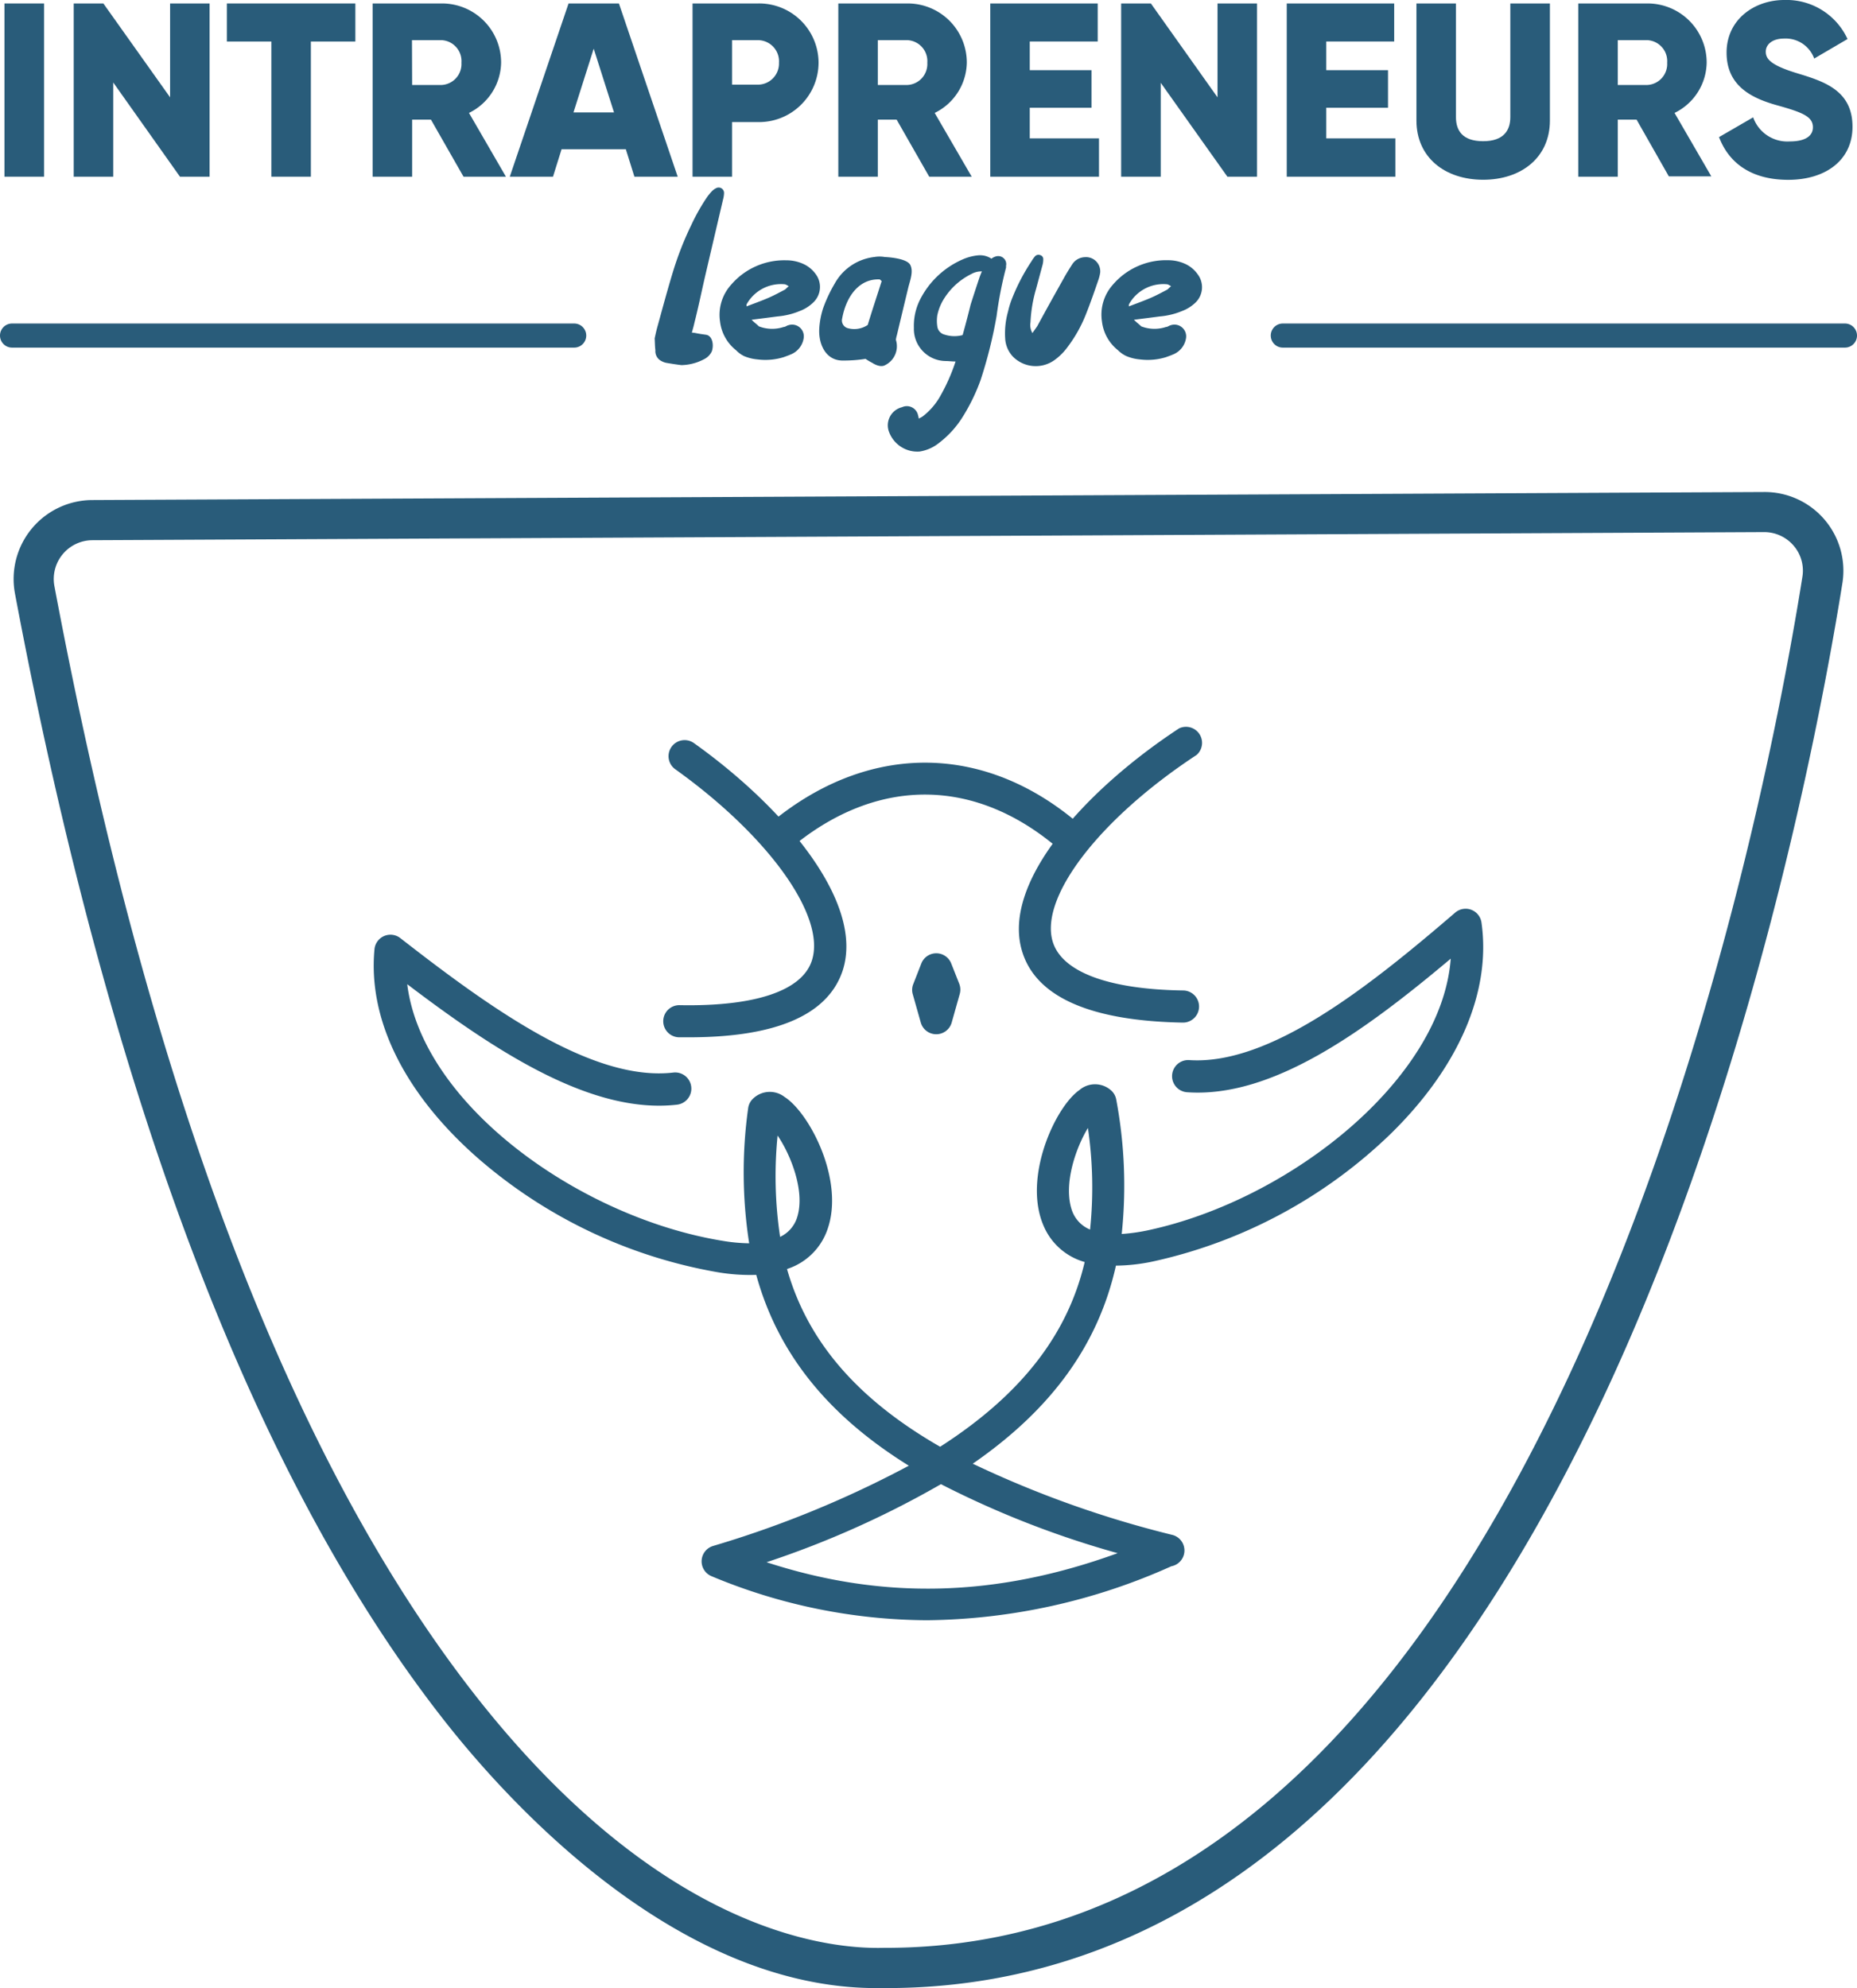 <svg xmlns="http://www.w3.org/2000/svg" viewBox="0 0 231.24 247.53"><defs><style>.cls-1{fill:#295c7a;}.cls-2{fill:#7a6ea0;}</style></defs><title>IL-BLEU</title><g id="Calque_2" data-name="Calque 2"><g id="Calque_2-2" data-name="Calque 2"><path class="cls-1" d="M5.49.43V22H.56V.43Z"/><path class="cls-1" d="M26.1.43V22H22.41L14.1,10.27V22H9.18V.43h3.69l8.31,11.69V.43Z"/><path class="cls-1" d="M44.25,5.17H38.71V22H33.79V5.17H28.25V.43h16Z"/><path class="cls-1" d="M53.66,14.89H51.32V22H46.4V.43H55A7.36,7.36,0,0,1,62.4,7.81a7.1,7.1,0,0,1-4,6.25L63,22H57.72Zm-2.34-4.31H55a2.61,2.61,0,0,0,2.46-2.77A2.61,2.61,0,0,0,55,5h-3.7Z"/><path class="cls-1" d="M77.93,18.58h-8L68.86,22H63.48L70.8.43h6.27L84.39,22H79ZM76.46,14,73.93,6.06,71.41,14Z"/><path class="cls-1" d="M101.93,7.81a7.41,7.41,0,0,1-7.54,7.39H91.16V22H86.24V.43h8.15A7.4,7.4,0,0,1,101.93,7.81ZM97,7.81A2.63,2.63,0,0,0,94.39,5H91.16v5.54h3.23A2.63,2.63,0,0,0,97,7.81Z"/><path class="cls-1" d="M111.65,14.89h-2.34V22h-4.92V.43H113a7.36,7.36,0,0,1,7.39,7.38,7.1,7.1,0,0,1-4,6.25L121,22h-5.29Zm-2.34-4.31H113a2.61,2.61,0,0,0,2.47-2.77A2.61,2.61,0,0,0,113,5h-3.69Z"/><path class="cls-1" d="M136.85,17.23V22H123.31V.43h13.38V5.17h-8.46V8.74h7.69v4.67h-7.69v3.82Z"/><path class="cls-1" d="M156.53.43V22h-3.69l-8.3-11.69V22h-4.93V.43h3.7l8.3,11.69V.43Z"/><path class="cls-1" d="M173.76,17.23V22H160.23V.43h13.38V5.17h-8.46V8.74h7.69v4.67h-7.69v3.82Z"/><path class="cls-1" d="M176.38,15V.43h4.92V14.58c0,1.63.77,3,3.38,3s3.39-1.39,3.39-3V.43H193V15c0,4.62-3.57,7.38-8.31,7.38S176.38,19.63,176.38,15Z"/><path class="cls-1" d="M203.79,14.89h-2.34V22h-4.92V.43h8.61a7.36,7.36,0,0,1,7.38,7.38,7.09,7.09,0,0,1-4,6.25l4.58,7.9h-5.29Zm-2.34-4.31h3.69a2.61,2.61,0,0,0,2.46-2.77A2.61,2.61,0,0,0,205.14,5h-3.69Z"/><path class="cls-1" d="M214.06,17.07l4.25-2.46a4.51,4.51,0,0,0,4.52,3c2.34,0,2.92-.93,2.92-1.76,0-1.32-1.23-1.84-4.46-2.74S215,10.67,215,6.55,218.46,0,222.18,0a8.36,8.36,0,0,1,7.88,4.86l-4.15,2.43a3.78,3.78,0,0,0-3.73-2.49c-1.53,0-2.3.77-2.3,1.63s.52,1.66,3.87,2.68,6.93,2.12,6.93,6.67c0,4.15-3.33,6.61-8,6.61S215.26,20.24,214.06,17.07Z"/><path class="cls-1" d="M86.48,40.15c-.09.42-.21.84-.33,1.26a4.83,4.83,0,0,1,.48.06c.42.09.87.15,1.29.21.78.12,1,1.23.72,2.06a2.08,2.08,0,0,1-1,1,6.22,6.22,0,0,1-2.79.72c-.66-.08-1.29-.18-1.92-.29a2.2,2.2,0,0,1-.81-.37,1.39,1.39,0,0,1-.51-1.19c-.06-.48-.06-1-.09-1.48.12-.56.24-1.1.39-1.61.63-2.29,1.23-4.53,1.92-6.78A40.09,40.09,0,0,1,86.09,28,24.88,24.88,0,0,1,88,24.61a6,6,0,0,1,.66-.81,1.79,1.79,0,0,1,.63-.42.67.67,0,0,1,.87.66,3.26,3.26,0,0,1-.12.78c-.72,3.09-1.44,6.15-2.16,9.24C87.41,36.07,87,38.11,86.48,40.15Z"/><path class="cls-1" d="M101.27,37.66a4.83,4.83,0,0,1-1.65,1.05,9.25,9.25,0,0,1-2.82.69c-2.28.3-3,.38-3.21.42l.36.33c.18.15.36.3.54.48a0,0,0,0,1,0,0,4.56,4.56,0,0,0,3.09.08c.21,0,.39-.17.57-.21a1.46,1.46,0,0,1,1.92,1.65,2.61,2.61,0,0,1-1.65,2c-.27.12-.54.21-.81.31a7.68,7.68,0,0,1-3.27.29,5.59,5.59,0,0,1-1.68-.41,3.66,3.66,0,0,1-1-.73,5.36,5.36,0,0,1-2-3.59A5.59,5.59,0,0,1,91,35.5a8.73,8.73,0,0,1,6.93-3.09,5.08,5.08,0,0,1,2.1.45,3.85,3.85,0,0,1,1.56,1.29A2.66,2.66,0,0,1,101.27,37.66Zm-3-2c-.24-.12-.42-.27-.6-.27a4.89,4.89,0,0,0-4.71,2.52c0,.06,0,.18,0,.24.93-.36,1.86-.69,2.76-1.08.69-.3,1.35-.66,2-1C97.85,36,98,35.8,98.24,35.62Z"/><path class="cls-1" d="M111.68,41.74a3.24,3.24,0,0,0-.12.57,2.63,2.63,0,0,1-1.44,3.2c-.63.27-1.5-.33-1.5-.33a7.42,7.42,0,0,1-.84-.5,17.54,17.54,0,0,1-2.94.21c-2.07-.06-2.94-2.11-2.82-4a10.13,10.13,0,0,1,.48-2.52,17.86,17.86,0,0,1,1.44-3.06A6.48,6.48,0,0,1,108.86,32a3.84,3.84,0,0,1,1.32,0s2.73.09,3.18,1c.39.78,0,1.83-.24,2.73C112.64,37.72,112.16,39.72,111.68,41.74ZM109.79,35c-.15-.12-.21-.21-.24-.21-2.61-.12-4.2,2.19-4.68,4.86a1,1,0,0,0,.66,1.2,3,3,0,0,0,2.52-.39C108.62,38.59,109.22,36.79,109.79,35Z"/><path class="cls-1" d="M125.27,33.13a.51.51,0,0,1,0,.21,48.84,48.84,0,0,0-1.17,6,56.86,56.86,0,0,1-2,8,23.73,23.73,0,0,1-2.22,4.56,12.12,12.12,0,0,1-2.94,3.24,5.11,5.11,0,0,1-2.43,1.08,3.76,3.76,0,0,1-3.87-2.64,2.32,2.32,0,0,1,1.68-2.88,1.43,1.43,0,0,1,2,1,3.19,3.19,0,0,1,.09.42c.21-.12.36-.18.48-.27a8.3,8.3,0,0,0,2.1-2.37,23.49,23.49,0,0,0,2-4.47c-.48,0-.87-.06-1.26-.06a4,4,0,0,1-3.93-4.13,7.28,7.28,0,0,1,.75-3.48,10.76,10.76,0,0,1,5.46-5.1,6.34,6.34,0,0,1,1.8-.45,2.58,2.58,0,0,1,1.65.42,1.38,1.38,0,0,1,.51-.27A1,1,0,0,1,125.27,33.13Zm-3.33,1.5c.09-.27.21-.57.33-.84a2.54,2.54,0,0,0-1.32.33,8.39,8.39,0,0,0-3.57,3.36,6.25,6.25,0,0,0-.66,1.76,4.52,4.52,0,0,0,0,1.42,1.2,1.2,0,0,0,.9,1,3.94,3.94,0,0,0,2.25.06c.36-1.29.69-2.55,1-3.81Q121.4,36.25,121.94,34.63Z"/><path class="cls-1" d="M129.17,40.6c1.08-2,2.16-3.93,3.27-5.91.33-.6.72-1.23,1.11-1.83a1.94,1.94,0,0,1,1.53-.84A1.77,1.77,0,0,1,137,33.94a5.21,5.21,0,0,1-.21.87c-.51,1.47-1,2.91-1.59,4.38a17.2,17.2,0,0,1-2.25,4,7.2,7.2,0,0,1-1.68,1.67,4,4,0,0,1-5.1-.42,3.57,3.57,0,0,1-1-2.27,10,10,0,0,1,.36-3.4,10.72,10.72,0,0,1,.51-1.64,24.78,24.78,0,0,1,2.4-4.59,4.29,4.29,0,0,1,.42-.6.58.58,0,0,1,.66-.18.51.51,0,0,1,.39.54,2.56,2.56,0,0,1-.09.69c-.27,1-.54,2-.81,3a17.57,17.57,0,0,0-.69,4.14,2,2,0,0,0,.24,1.34Z"/><path class="cls-1" d="M148.88,37.66a4.83,4.83,0,0,1-1.65,1.05,9.25,9.25,0,0,1-2.82.69c-2.28.3-3,.38-3.21.42l.36.33c.18.15.36.3.54.48a0,0,0,0,1,0,0,4.56,4.56,0,0,0,3.09.08c.21,0,.39-.17.57-.21a1.46,1.46,0,0,1,1.92,1.65,2.61,2.61,0,0,1-1.65,2c-.27.12-.54.21-.81.31a7.68,7.68,0,0,1-3.27.29,5.59,5.59,0,0,1-1.68-.41,3.66,3.66,0,0,1-1.05-.73,5.36,5.36,0,0,1-2-3.59,5.59,5.59,0,0,1,1.32-4.53,8.73,8.73,0,0,1,6.93-3.09,5.08,5.08,0,0,1,2.1.45,3.85,3.85,0,0,1,1.56,1.29A2.66,2.66,0,0,1,148.88,37.66Zm-3-2c-.24-.12-.42-.27-.6-.27a4.89,4.89,0,0,0-4.71,2.52c0,.06,0,.18,0,.24.93-.36,1.86-.69,2.76-1.08.69-.3,1.35-.66,2-1C145.46,36,145.61,35.8,145.85,35.62Z"/><line class="cls-2" x1="159.74" y1="41.78" x2="229.74" y2="41.78"/><path class="cls-1" d="M229.74,43.28h-70a1.5,1.5,0,0,1,0-3h70a1.5,1.5,0,0,1,0,3Z"/><line class="cls-2" x1="1.5" y1="41.78" x2="71.5" y2="41.78"/><path class="cls-1" d="M71.5,43.28H1.5a1.5,1.5,0,0,1,0-3h70a1.5,1.5,0,0,1,0,3Z"/><path class="cls-1" d="M109.12,247.53c-24.84,0-45.73-23.08-53.63-33.1C31.79,184.35,13.75,137.06,1.86,73.88a9.83,9.83,0,0,1,9.61-11.62l208.21-1a9.8,9.8,0,0,1,9.74,11.36c-2.75,17.17-11.13,61.33-29.43,100.64-23,49.28-53.11,74.27-89.64,74.27h-1.23ZM11.49,67.26A4.83,4.83,0,0,0,6.78,73c11.73,62.37,29.44,108.93,52.64,138.38C82,240,102.34,242.71,110,242.52h.27c34.48,0,63.12-24,85.17-71.38,18-38.74,26.31-82.36,29-99.32a4.76,4.76,0,0,0-1.09-3.88,4.83,4.83,0,0,0-3.67-1.69h0Z"/><path class="cls-1" d="M85.81,129.15H84.55a2,2,0,1,1,.08-4c9.4.18,15.23-1.79,16.46-5.53,1.82-5.49-5.35-15.51-17-23.84a2,2,0,0,1,2.32-3.26c11.23,8,21.31,19.88,18.51,28.36C103.08,126.36,96.66,129.15,85.81,129.15Z"/><path class="cls-1" d="M147.24,127.32h0c-11.61-.22-18.35-3.26-20-9-2.48-8.58,8.05-20.06,19.58-27.63A2,2,0,0,1,149,94c-12,7.88-19.53,17.63-17.93,23.18,1.09,3.79,6.86,6,16.24,6.14a2,2,0,0,1,0,4Z"/><path class="cls-1" d="M133,106.05a2,2,0,0,1-1.3-.48c-10.15-8.63-22-8.86-32.46-.61a2,2,0,0,1-2.47-3.15c11.93-9.38,26-9.12,37.52.72a2,2,0,0,1-1.29,3.52Z"/><path class="cls-1" d="M115.46,201.73a70.22,70.22,0,0,1-26.85-5.48,2,2,0,0,1,.16-3.76,130,130,0,0,0,24.4-10c-10.15-6.3-16.33-14.05-19-23.76a24,24,0,0,1-4.92-.35,61.49,61.49,0,0,1-30-14.41c-9-8-13.43-17.12-12.62-25.77a2,2,0,0,1,3.22-1.4c11.18,8.71,23.95,17.92,34,16.74a2,2,0,0,1,.45,4c-10.49,1.2-22.25-6.39-33.59-15,1.84,14.91,21.35,29,39.2,31.94a21.62,21.62,0,0,0,3.38.32A57.49,57.49,0,0,1,93.16,138a2,2,0,0,1,.54-1.14,3,3,0,0,1,4-.28c3.13,2,7.59,10.56,5.27,16.68A7.85,7.85,0,0,1,98,158c2.4,8.41,8.07,15.81,19.07,22.13,10.67-6.85,16-14.51,18-23a7.86,7.86,0,0,1-5.11-4.49c-2.62-6,1.43-14.81,4.45-16.92a3,3,0,0,1,4,.09,2,2,0,0,1,.59,1.11,57.83,57.83,0,0,1,.68,16.72,23.36,23.36,0,0,0,3.36-.48c17.68-3.82,36.49-18.82,37.61-33.8-10.91,9.18-22.28,17.37-32.83,16.63a2,2,0,0,1,.27-4c10.06.66,22.37-9.13,33.11-18.36a2,2,0,0,1,2-.36,2,2,0,0,1,1.28,1.6c1.22,8.6-2.81,18-11.36,26.35A61.5,61.5,0,0,1,143.85,157a23.27,23.27,0,0,1-4.89.58c-2.2,9.84-8,17.87-17.83,24.66A129.75,129.75,0,0,0,146,191.11a2,2,0,0,1-.14,3.9A75.92,75.92,0,0,1,115.46,201.73Zm-20-7.22c14.5,4.73,28.63,4.36,43.71-1.13a117.44,117.44,0,0,1-22-8.59A117.74,117.74,0,0,1,95.45,194.51Zm1.37-53.14A51,51,0,0,0,97.14,154a4,4,0,0,0,2.14-2.49C100.28,148.24,98.41,143.69,96.82,141.37Zm38.65-.94c-1.47,2.4-3.12,7-2,10.27a4,4,0,0,0,2.26,2.39A51,51,0,0,0,135.47,140.43Z"/><path class="cls-1" d="M116.59,128.77a2,2,0,0,1-1.93-1.45l-1-3.53a1.94,1.94,0,0,1,.07-1.28l1-2.56a2,2,0,0,1,1.86-1.26h0a2,2,0,0,1,1.86,1.27l1,2.53a2,2,0,0,1,.06,1.27l-1,3.55a2,2,0,0,1-1.92,1.46Z"/></g></g></svg>